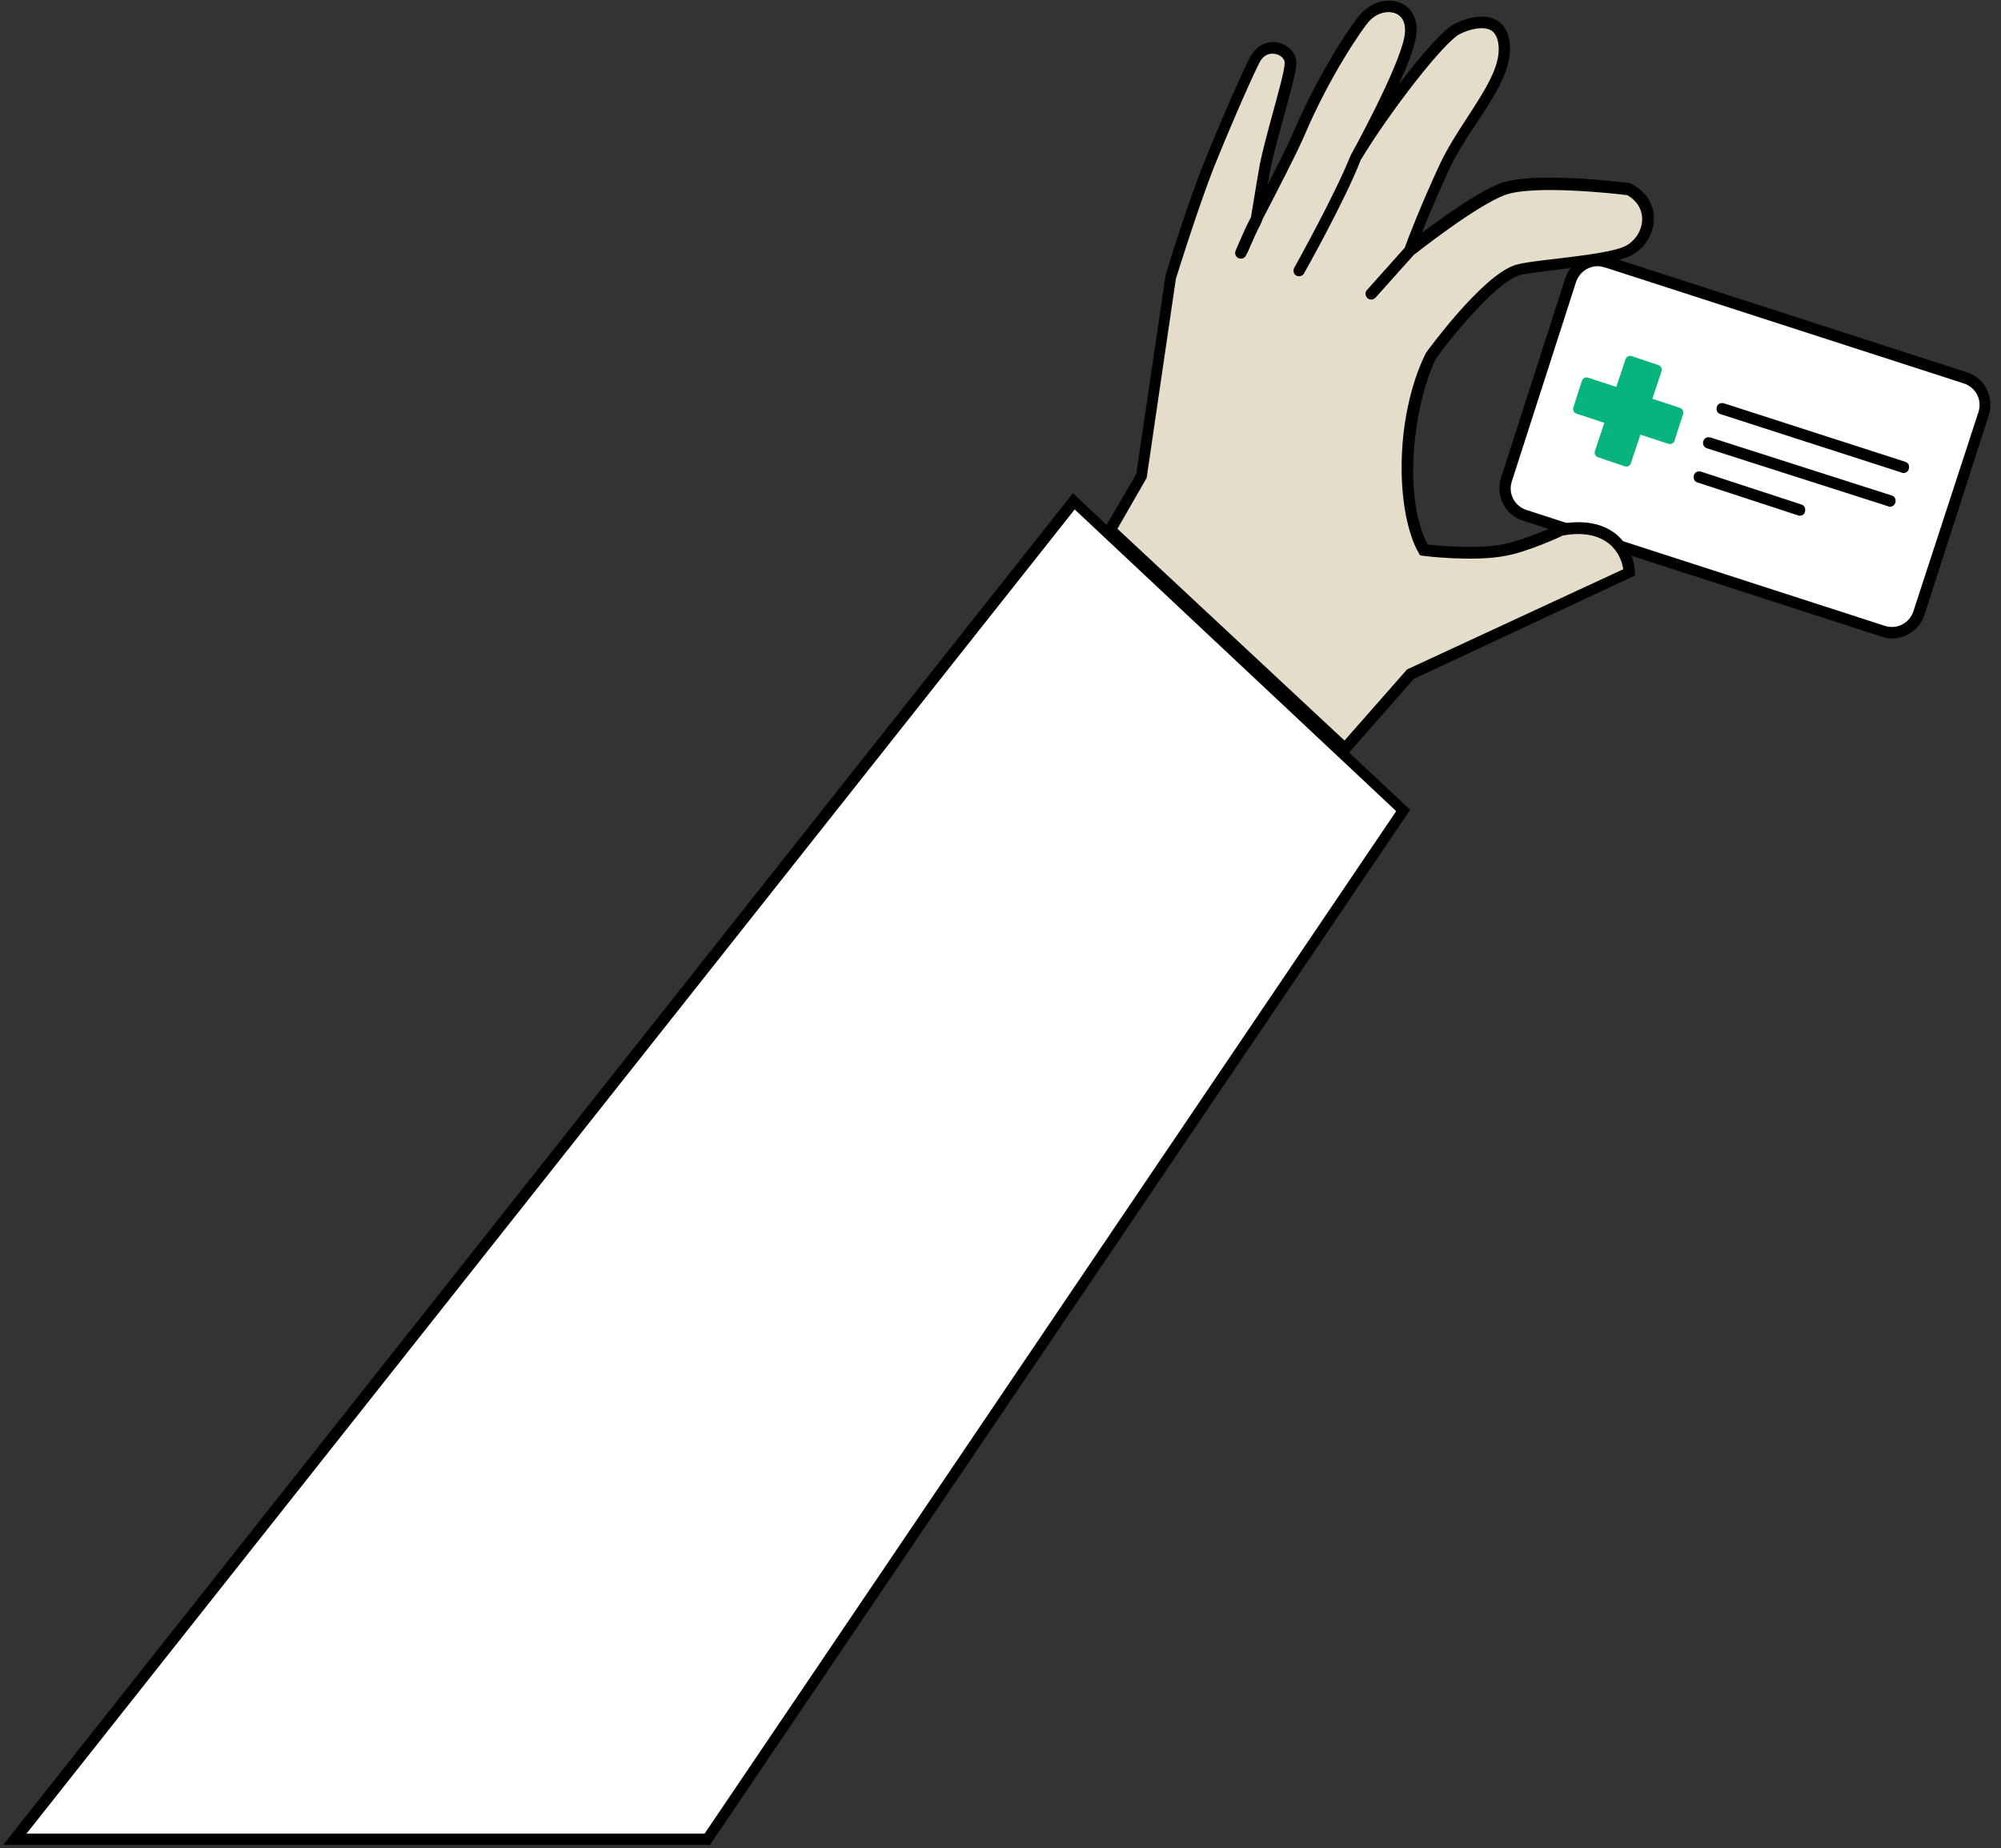 <svg xmlns="http://www.w3.org/2000/svg" xml:space="preserve" id="Layer_1" x="0" y="0" style="enable-background:new 0 0 445 411" version="1.1" viewBox="0 0 445 411"><rect x="0" y="0" width="445" height="411" fill="#333333" stroke="none"/><style>.st0{fill:#fff}.st1{fill:#07b47e}</style><path d="M357.2 58.3 437.1 84c3.3 1.1 5.1 4.6 4.1 7.9l-14.3 44.4c-1.1 3.3-4.6 5.1-7.9 4.1l-79.8-25.8c-3.3-1.1-5.1-4.6-4.1-7.9l14.3-44.4c1-3.3 4.5-5.1 7.8-4z" class="st0"/><path d="M420.8 142c-.8 0-1.6-.1-2.3-.4l-79.8-25.8c-1.9-.6-3.5-1.9-4.4-3.7s-1.1-3.8-.5-5.8l14.3-44.4c1.3-4 5.5-6.1 9.5-4.9l79.8 25.8c1.9.6 3.5 1.9 4.4 3.7.9 1.8 1.1 3.8.5 5.8L428 136.7c-.6 1.9-1.9 3.5-3.7 4.4-1.1.6-2.3.9-3.5.9zm-65.5-82.8c-2.1 0-4.1 1.4-4.8 3.5l-14.3 44.4c-.4 1.3-.3 2.6.3 3.8.6 1.2 1.7 2.1 2.9 2.5l79.8 25.8c1.3.4 2.6.3 3.8-.3 1.2-.6 2.1-1.7 2.5-2.9L440 91.6c.4-1.3.3-2.6-.3-3.8-.6-1.2-1.7-2.1-2.9-2.5L357 59.5c-.7-.2-1.2-.3-1.7-.3z"/><path d="M423.3 105.2c-.1 0-.3 0-.4-.1l-40.3-13c-.7-.2-1-.9-.8-1.6.2-.7.9-1 1.6-.8l40.3 13c.7.2 1 .9.8 1.6-.1.5-.6.9-1.2.9zM420.3 112.7c-.1 0-.3 0-.4-.1l-40.3-12.9c-.7-.2-1-.9-.8-1.6.2-.7.9-1 1.6-.8l40.3 12.9c.7.2 1 .9.8 1.6-.2.6-.7.9-1.2.9zM400.2 114.7c-.1 0-.3 0-.4-.1l-22.3-7.3c-.7-.2-1-.9-.8-1.6.2-.7.9-1 1.6-.8l22.3 7.3c.7.2 1 .9.8 1.6-.1.6-.6.9-1.2.9z"/><path d="m362.9 79.2 5.9 2c.6.2.9.8.7 1.4l-6.8 20.4c-.2.6-.8.9-1.4.7l-5.9-2c-.6-.2-.9-.8-.7-1.4l6.8-20.4c.2-.6.8-.9 1.4-.7z" class="st1"/><path d="m374.3 92.1-1.9 5.9c-.2.6-.8.9-1.4.7L350.6 92c-.6-.2-.9-.8-.7-1.4l1.9-5.9c.2-.6.8-.9 1.4-.7l20.4 6.7c.6.2.9.9.7 1.4z" class="st1"/><path d="m254.5 104.8-7.5 13 52.2 48.7 14.6-16.6 49.2-22.6-5-8.5-7.5-1-16.1 5h-17.1l-3-9-1.5-12 4.5-21.1 11.5-14.6 10-6.5 24.6-4 3-5.5-2-7.5-6-1h-23.6l-20.1 13 7.5-20.1 11-18.1 1.5-5.5-1.5-5.5h-8l-7.5 8-9 9.5 5-15.6-1.5-5.5-8.5 1-11 19.1L280.2 46l7-33.6-4.5-2-4 4-10 23.1-8 23.1-6.2 44.2z" style="fill:#e4ddc9"/><path d="m299.2 168.3-53.9-50.2 7.4-12.7 6.5-44.1c0-.2 4.8-15.9 8.6-25.2 2.9-7.3 7.6-18.2 10.1-23.2 1.6-3.2 4.4-3.9 6.4-3.4 2.3.5 4 2.4 4 4.5 0 1.7-1.1 5.8-2.9 12.3-1.1 4-2.2 8.1-2.7 10.5-.3 1.4-.5 2.9-.8 4.3 2.1-4.1 4.6-9 5.9-12.1 6-13.8 13.2-24.2 14.8-25.9 2.5-2.8 6.3-3.7 9.2-2.3 2.6 1.3 3.8 4.3 3 7.9-.5 2.6-2 6.3-3.8 10.2 5-6.6 10-12.4 12.5-13.6 1.4-.7 6.1-2.8 9.5-.7 1.9 1.2 2.8 3.3 2.8 6.3 0 5.2-3.6 10.7-7.5 16.6-2.1 3.1-4.2 6.4-5.7 9.5-2.7 5.8-5 11.2-6.4 14.8 4.5-3.4 12.4-9.1 17.4-11 7.2-2.8 27.8-.2 28.7-.1h.2l.5.3c3.1 1.7 4.8 4.4 4.8 7.6 0 3.3-1.9 6.5-4.8 8.1-2.9 1.6-9.9 2.4-16.1 3.2-3.9.5-7.7.9-9.2 1.4-5.4 1.9-15.1 13.9-18.4 18.5-4.7 9.7-7.6 30.2-1.8 41.3 2.4.3 11.3 1.1 17-.1 4.9-1 12.2-4.4 12.3-4.4l.3-.1c5.2-.9 9.3-.1 12.3 2.3 2.9 2.4 4.1 5.9 4.2 8.4v.8l-49.2 23-15.2 17.3zm-50.7-50.7 50.5 47.1 13.9-15.8.2-.1 47.9-22.2c-.3-1.9-1.2-4.1-3.2-5.7-2.4-1.9-5.8-2.6-10.2-1.8-1.1.5-7.8 3.6-12.7 4.5-7 1.4-18 .1-18.5 0l-.6-.1-.3-.5c-5.1-9-5.5-29.9 1.5-44.3l.1-.2c.5-.7 12.4-17 19.7-19.5 1.8-.6 5.4-1 9.7-1.5 5.7-.7 12.7-1.5 15.2-2.9 2.1-1.2 3.5-3.5 3.5-5.9 0-1.5-.6-3.7-3.3-5.3-2.4-.3-21-2.4-27.3 0-6.5 2.5-19 12.4-20.2 13.3l-8.5 9.5c-.5.5-1.2.6-1.8.1-.5-.5-.6-1.3-.1-1.8l8.4-9.4c.5-1.5 3.7-9.8 8-19 1.6-3.3 3.7-6.6 5.8-9.8 3.6-5.6 7.1-10.8 7.1-15.3 0-2.1-.6-3.5-1.6-4.2-1.8-1.1-5-.3-7.1.8-3.4 1.7-15.3 16.9-22 28-3.5 9-12.2 24.5-12.6 25.2-.3.6-1.1.8-1.7.5-.6-.3-.8-1.1-.5-1.7.1-.2 9-16.1 12.5-24.9 0 0 0-.1.1-.1v-.1c.4-.7 10.5-19.1 11.9-26.2.5-2.5-.1-4.4-1.7-5.2-1.6-.8-4.2-.5-6.2 1.7-1.4 1.6-8.6 11.9-14.3 25.3-1.9 4.4-6.1 12.4-8.3 16.7-.5 1-1 1.8-1.2 2.4v.1c-1.2 2.4-1.8 3.7-2.4 5.1-.3.7-.6 1.5-1.1 2.4-.3.6-1 .9-1.7.6-.6-.3-.9-1-.6-1.7.4-.9.7-1.6 1-2.3.6-1.4 1.2-2.8 2.4-5.1.2-1.1 1.1-6.9 2-11.9.5-2.5 1.6-6.7 2.7-10.7 1.3-4.8 2.8-10.1 2.8-11.7 0-.9-.9-1.8-2.1-2-1.5-.3-2.8.4-3.6 2.1-2.4 4.8-7.1 15.8-10 23-3.5 8.9-8.1 23.6-8.5 24.9l-6.5 44.3-6.5 11.3z"/><path d="M238.8 111.5 3.3 409h154L312 180.2l-73.2-68.7z" class="st0"/><path d="M157.9 410.3H.7l1.6-2 236.3-298.6 75 70.4-.6.9-155.1 229.3zm-152-2.5h150.8l153.8-227.4-71.5-67.1L5.9 407.8z"/></svg>